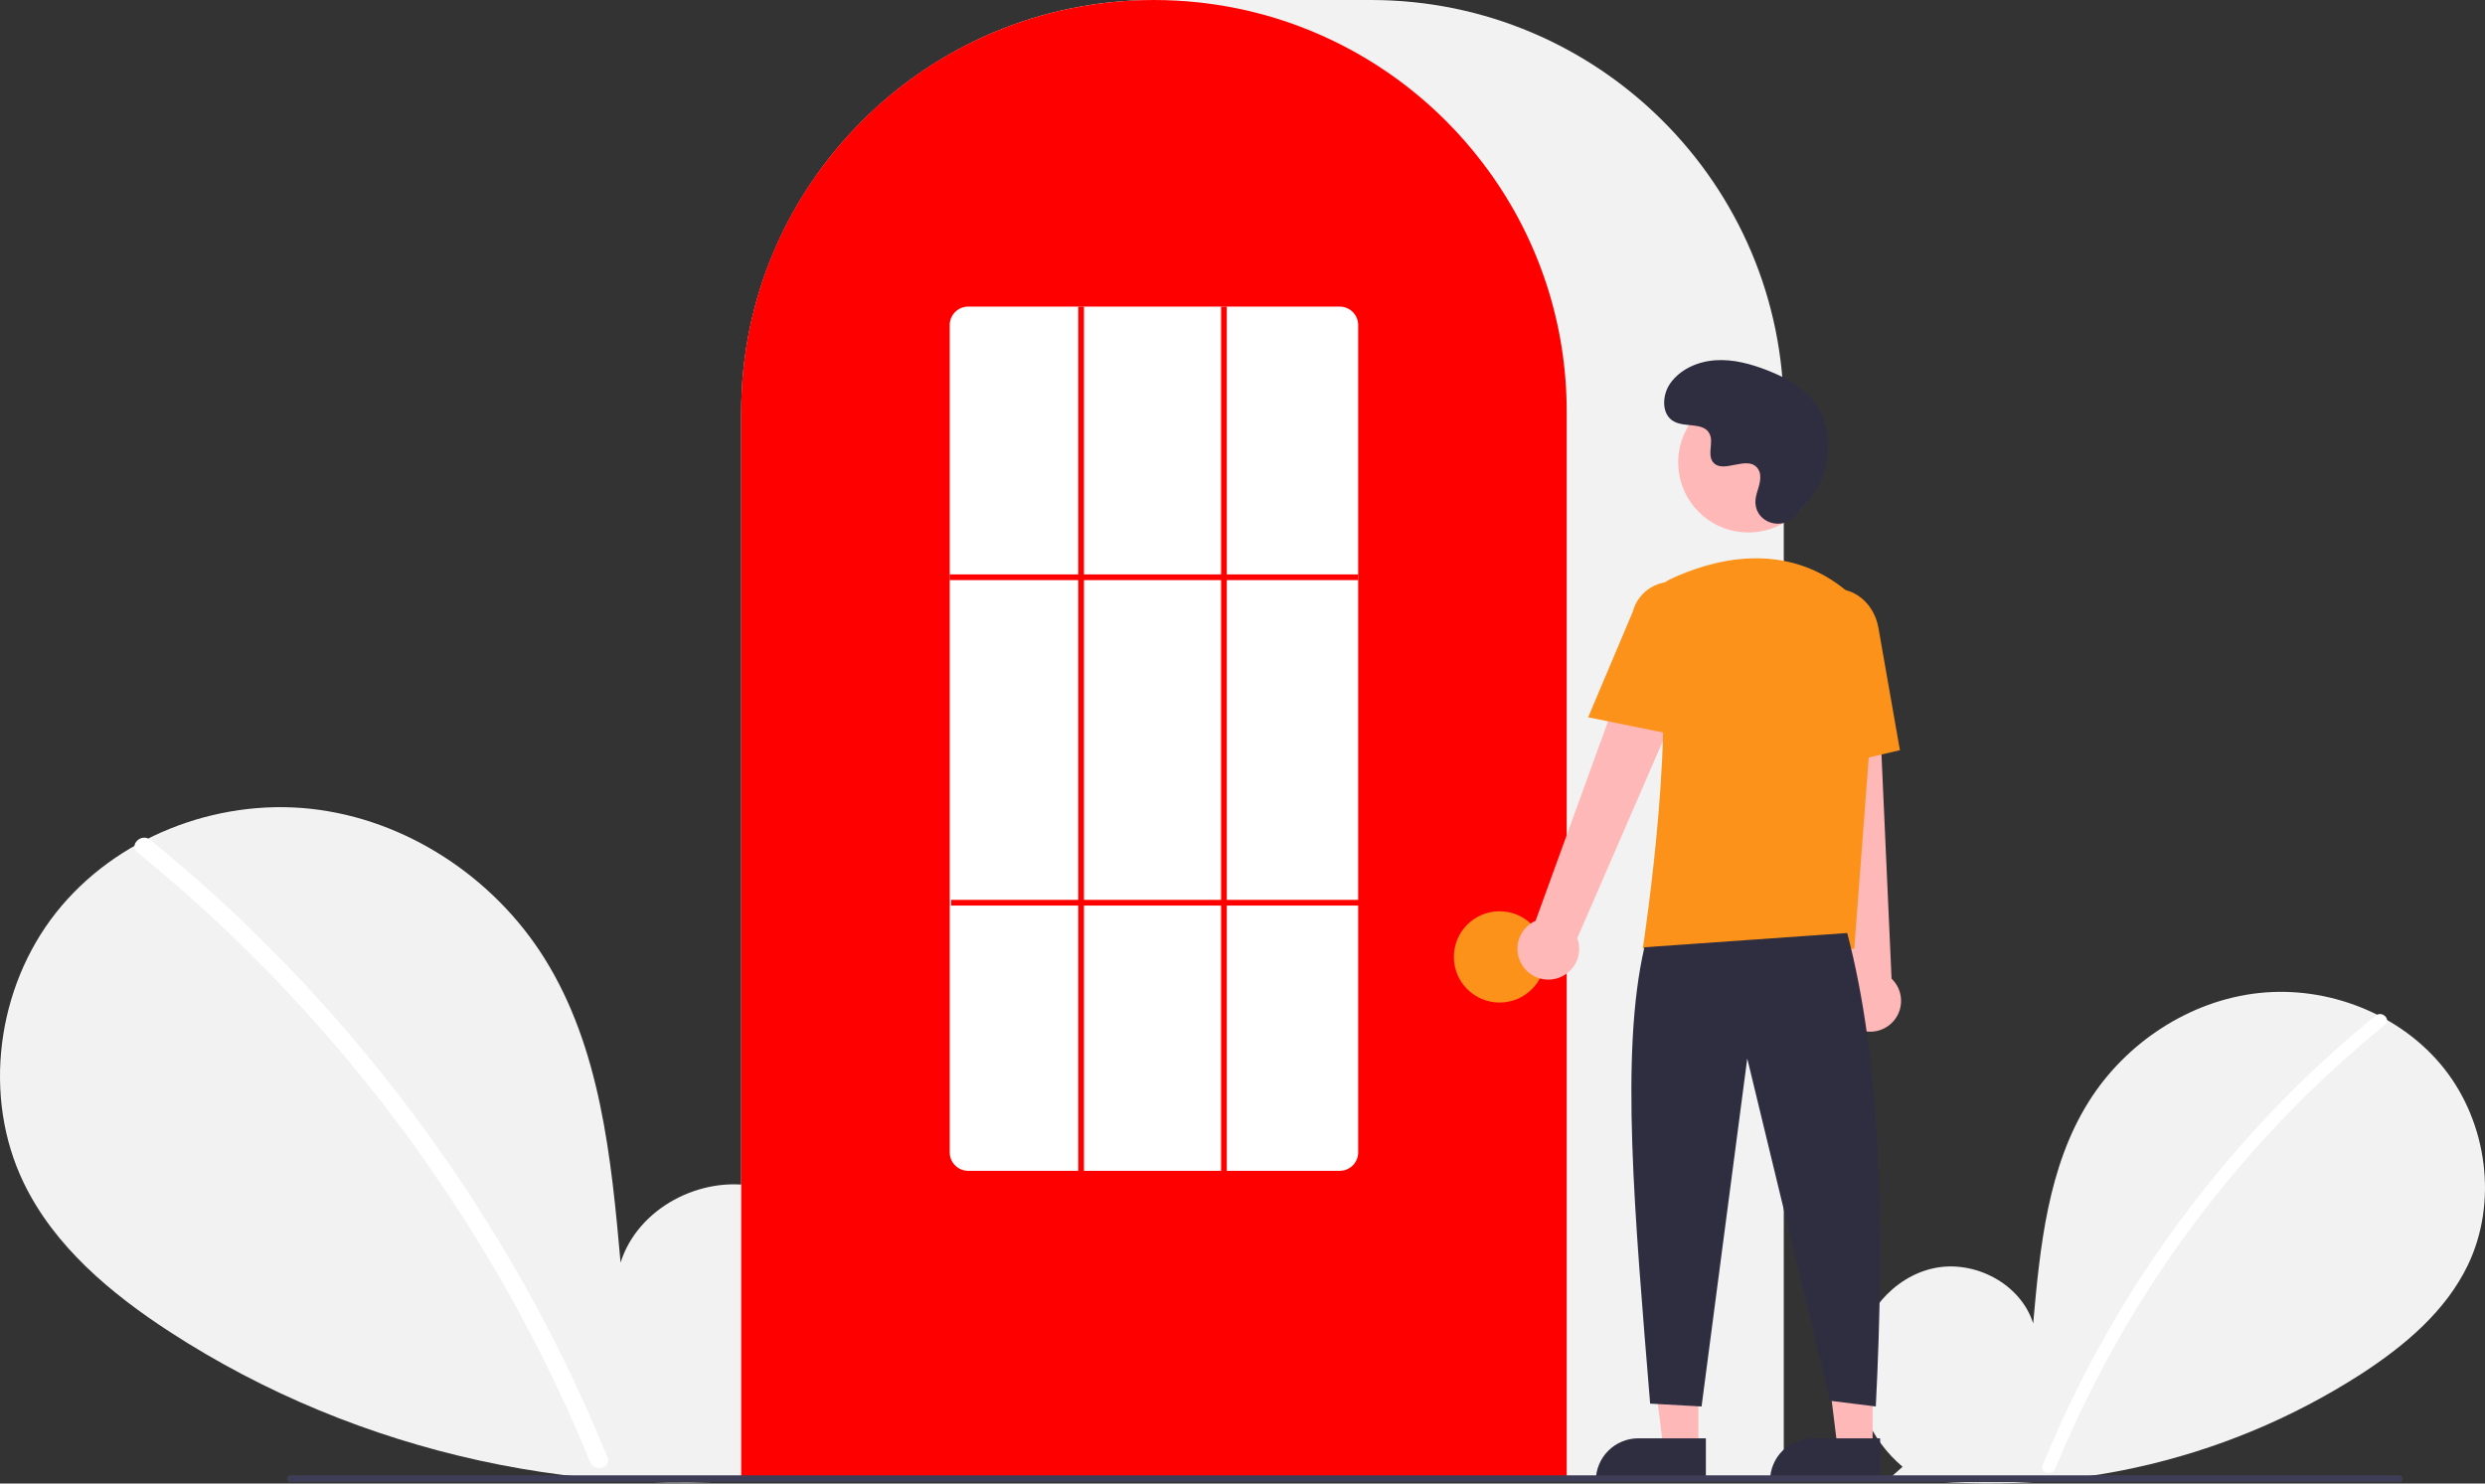 <svg width="268" height="160" viewBox="0 0 268 160" fill="none" xmlns="http://www.w3.org/2000/svg">
<rect x="0" y="0" width="268" height="160" fill="#333333" stroke="none"/>
<g clip-path="url(#clip0_235_530)">
<path d="M205.187 158.191C201.756 155.296 199.672 150.722 200.218 146.27C200.765 141.817 204.15 137.724 208.541 136.779C212.932 135.833 217.938 138.45 219.272 142.734C220.006 134.476 220.851 125.871 225.248 118.839C229.23 112.471 236.125 107.914 243.598 107.099C251.071 106.284 258.94 109.363 263.6 115.253C268.261 121.143 269.402 129.706 266.138 136.469C263.733 141.45 259.303 145.158 254.661 148.174C239.662 157.838 221.672 161.768 204.002 159.241L205.187 158.191Z" fill="#F2F2F2"/>
<path d="M256.21 109.534C250.044 114.549 244.387 120.158 239.321 126.281C231.394 135.829 224.978 146.534 220.299 158.024C219.956 158.862 221.319 159.227 221.658 158.398C229.314 139.725 241.537 123.267 257.207 110.529C257.911 109.957 256.908 108.966 256.21 109.534Z" fill="white"/>
<path d="M86.273 157.404C90.986 153.428 93.849 147.146 93.098 141.031C92.347 134.915 87.698 129.293 81.666 127.995C75.635 126.696 68.76 130.291 66.928 136.174C65.92 124.831 64.758 113.014 58.719 103.354C53.251 94.608 43.78 88.35 33.516 87.23C23.251 86.11 12.444 90.339 6.043 98.429C-0.359 106.519 -1.926 118.281 2.557 127.569C5.86 134.411 11.945 139.503 18.32 143.646C38.661 156.862 63.893 162.375 87.901 158.846" fill="#F2F2F2"/>
<path d="M16.193 90.573C24.662 97.462 32.432 105.167 39.39 113.575C46.349 121.976 52.475 131.03 57.684 140.612C60.595 145.986 63.21 151.516 65.517 157.175C65.988 158.326 64.116 158.828 63.651 157.689C59.563 147.712 54.507 138.158 48.553 129.165C42.629 120.205 35.848 111.84 28.306 104.188C24.04 99.862 19.539 95.773 14.824 91.941C13.857 91.154 15.234 89.794 16.193 90.573Z" fill="white"/>
<path d="M192.375 159.65H79.938V44.45C79.938 19.94 99.906 0 124.451 0H147.862C172.407 0 192.375 19.94 192.375 44.45V159.65Z" fill="#F2F2F2"/>
<path d="M168.963 159.65H79.938V44.45C79.913 35.058 82.891 25.904 88.439 18.32C88.643 18.042 88.847 17.767 89.057 17.495C91.741 13.981 94.934 10.886 98.531 8.313C98.734 8.165 98.938 8.02 99.145 7.875C102.156 5.795 105.412 4.094 108.84 2.812C109.044 2.735 109.251 2.658 109.458 2.584C112.559 1.479 115.773 0.722 119.041 0.327C119.244 0.299 119.452 0.278 119.66 0.256C122.845 -0.084 126.057 -0.084 129.242 0.256C129.449 0.278 129.657 0.299 129.862 0.327C133.13 0.722 136.343 1.479 139.443 2.584C139.65 2.658 139.857 2.735 140.061 2.812C143.447 4.078 146.665 5.753 149.644 7.8C149.851 7.942 150.058 8.087 150.262 8.232C152.278 9.67 154.172 11.271 155.925 13.02C157.33 14.423 158.639 15.918 159.844 17.496C160.054 17.767 160.258 18.042 160.462 18.32C166.009 25.904 168.988 35.058 168.963 44.45V159.65Z" fill="#FF0000"/>
<path d="M161.724 108.125C164.446 108.125 166.653 105.921 166.653 103.203C166.653 100.485 164.446 98.281 161.724 98.281C159.002 98.281 156.795 100.485 156.795 103.203C156.795 105.921 159.002 108.125 161.724 108.125Z" fill="#FC9219"/>
<path d="M183.164 156.199H179.387L177.59 141.653L183.164 141.653L183.164 156.199Z" fill="#FFB8B8"/>
<path d="M176.689 155.122H183.973V159.701H172.104C172.104 159.1 172.222 158.504 172.453 157.949C172.683 157.393 173.021 156.888 173.447 156.463C173.873 156.038 174.378 155.7 174.935 155.47C175.491 155.24 176.087 155.122 176.689 155.122Z" fill="#2F2E41"/>
<path d="M201.955 156.199H198.178L196.381 141.653L201.955 141.653L201.955 156.199Z" fill="#FFB8B8"/>
<path d="M195.48 155.122H202.764V159.701H190.895C190.895 159.1 191.013 158.504 191.244 157.949C191.474 157.393 191.812 156.888 192.238 156.463C192.664 156.038 193.169 155.7 193.725 155.47C194.282 155.24 194.878 155.122 195.48 155.122Z" fill="#2F2E41"/>
<path d="M164.219 104.178C163.947 103.779 163.766 103.324 163.689 102.847C163.613 102.37 163.641 101.882 163.774 101.418C163.906 100.953 164.139 100.523 164.456 100.158C164.773 99.793 165.166 99.502 165.608 99.305L178.446 63.971L184.763 67.413L170.105 101.18C170.387 101.943 170.379 102.783 170.082 103.54C169.786 104.298 169.221 104.92 168.495 105.29C167.77 105.659 166.934 105.75 166.146 105.546C165.357 105.341 164.672 104.854 164.219 104.178Z" fill="#FFB8B8"/>
<path d="M200.026 110.818C199.606 110.577 199.244 110.248 198.965 109.853C198.687 109.458 198.499 109.007 198.414 108.531C198.329 108.056 198.349 107.567 198.474 107.1C198.598 106.634 198.824 106.2 199.134 105.829L195.157 68.452L202.346 68.78L203.999 105.545C204.588 106.108 204.949 106.866 205.015 107.677C205.081 108.488 204.847 109.294 204.357 109.944C203.868 110.594 203.156 111.042 202.358 111.203C201.559 111.364 200.729 111.227 200.026 110.818Z" fill="#FFB8B8"/>
<path d="M188.557 57.426C192.735 57.426 196.123 54.043 196.123 49.871C196.123 45.698 192.735 42.315 188.557 42.315C184.378 42.315 180.991 45.698 180.991 49.871C180.991 54.043 184.378 57.426 188.557 57.426Z" fill="#FFB8B8"/>
<path d="M199.977 102.317H177.167L177.195 102.14C177.236 101.875 181.26 75.55 178.292 66.938C177.994 66.092 178.02 65.165 178.366 64.337C178.711 63.509 179.35 62.837 180.162 62.452C184.404 60.457 192.547 58.001 199.421 63.962C200.432 64.854 201.222 65.968 201.728 67.217C202.233 68.466 202.441 69.816 202.335 71.159L199.977 102.317Z" fill="#FC9219"/>
<path d="M181.548 79.441L171.279 77.36L176.093 65.969C176.381 64.866 177.095 63.922 178.079 63.344C179.064 62.766 180.237 62.602 181.343 62.887C182.448 63.172 183.395 63.883 183.977 64.864C184.558 65.846 184.725 67.017 184.442 68.122L181.548 79.441Z" fill="#FC9219"/>
<path d="M194.701 83.303L194.083 69.171C193.615 66.515 195.138 64.003 197.48 63.593C199.823 63.184 202.111 65.026 202.581 67.703L204.901 80.907L194.701 83.303Z" fill="#FC9219"/>
<path d="M199.218 100.625C202.889 114.583 203.289 132.33 202.299 151.688L197.37 151.073L188.437 114.16L183.508 151.688L177.963 151.381C176.307 131.069 174.694 113.632 177.347 102.163L199.218 100.625Z" fill="#2F2E41"/>
<path d="M193.542 55.709C192.131 57.211 189.509 56.405 189.325 54.354C189.311 54.194 189.312 54.034 189.328 53.875C189.423 52.967 189.949 52.142 189.823 51.182C189.795 50.944 189.706 50.716 189.564 50.522C188.44 49.017 185.799 51.194 184.738 49.833C184.087 48.998 184.852 47.683 184.353 46.75C183.693 45.519 181.741 46.126 180.516 45.452C179.154 44.701 179.235 42.614 180.132 41.344C181.226 39.796 183.144 38.97 185.037 38.851C186.931 38.732 188.812 39.243 190.58 39.931C192.589 40.713 194.581 41.793 195.817 43.557C197.32 45.702 197.465 48.586 196.713 51.094C196.255 52.62 194.695 54.483 193.542 55.709Z" fill="#2F2E41"/>
<path d="M258.753 159.848H31.325C31.227 159.847 31.134 159.809 31.066 159.74C30.997 159.671 30.959 159.578 30.959 159.481C30.959 159.384 30.997 159.291 31.066 159.223C31.134 159.154 31.227 159.115 31.325 159.115H258.753C258.85 159.115 258.943 159.154 259.012 159.223C259.08 159.291 259.119 159.384 259.119 159.481C259.119 159.578 259.08 159.671 259.012 159.74C258.943 159.809 258.85 159.847 258.753 159.848Z" fill="#3F3D56"/>
<path d="M144.474 126.274H104.428C103.9 126.277 103.393 126.071 103.018 125.701C102.642 125.331 102.429 124.827 102.425 124.301V35.041C102.429 34.515 102.642 34.011 103.018 33.641C103.393 33.271 103.9 33.065 104.428 33.068H144.474C145.001 33.065 145.508 33.271 145.883 33.641C146.259 34.011 146.472 34.515 146.476 35.041V124.301C146.472 124.827 146.259 125.331 145.883 125.701C145.508 126.071 145.001 126.277 144.474 126.274Z" fill="white"/>
<path d="M146.476 61.95H102.425V62.565H146.476V61.95Z" fill="#FF0000"/>
<path d="M146.63 97.051H102.579V97.666H146.63V97.051Z" fill="#FF0000"/>
<path d="M116.903 33.068H116.287V126.582H116.903V33.068Z" fill="#FF0000"/>
<path d="M132.306 33.068H131.69V126.582H132.306V33.068Z" fill="#FF0000"/>
</g>
<defs>
<clipPath id="clip0_235_530">
<rect width="268" height="160" fill="white"/>
</clipPath>
</defs>
</svg>
